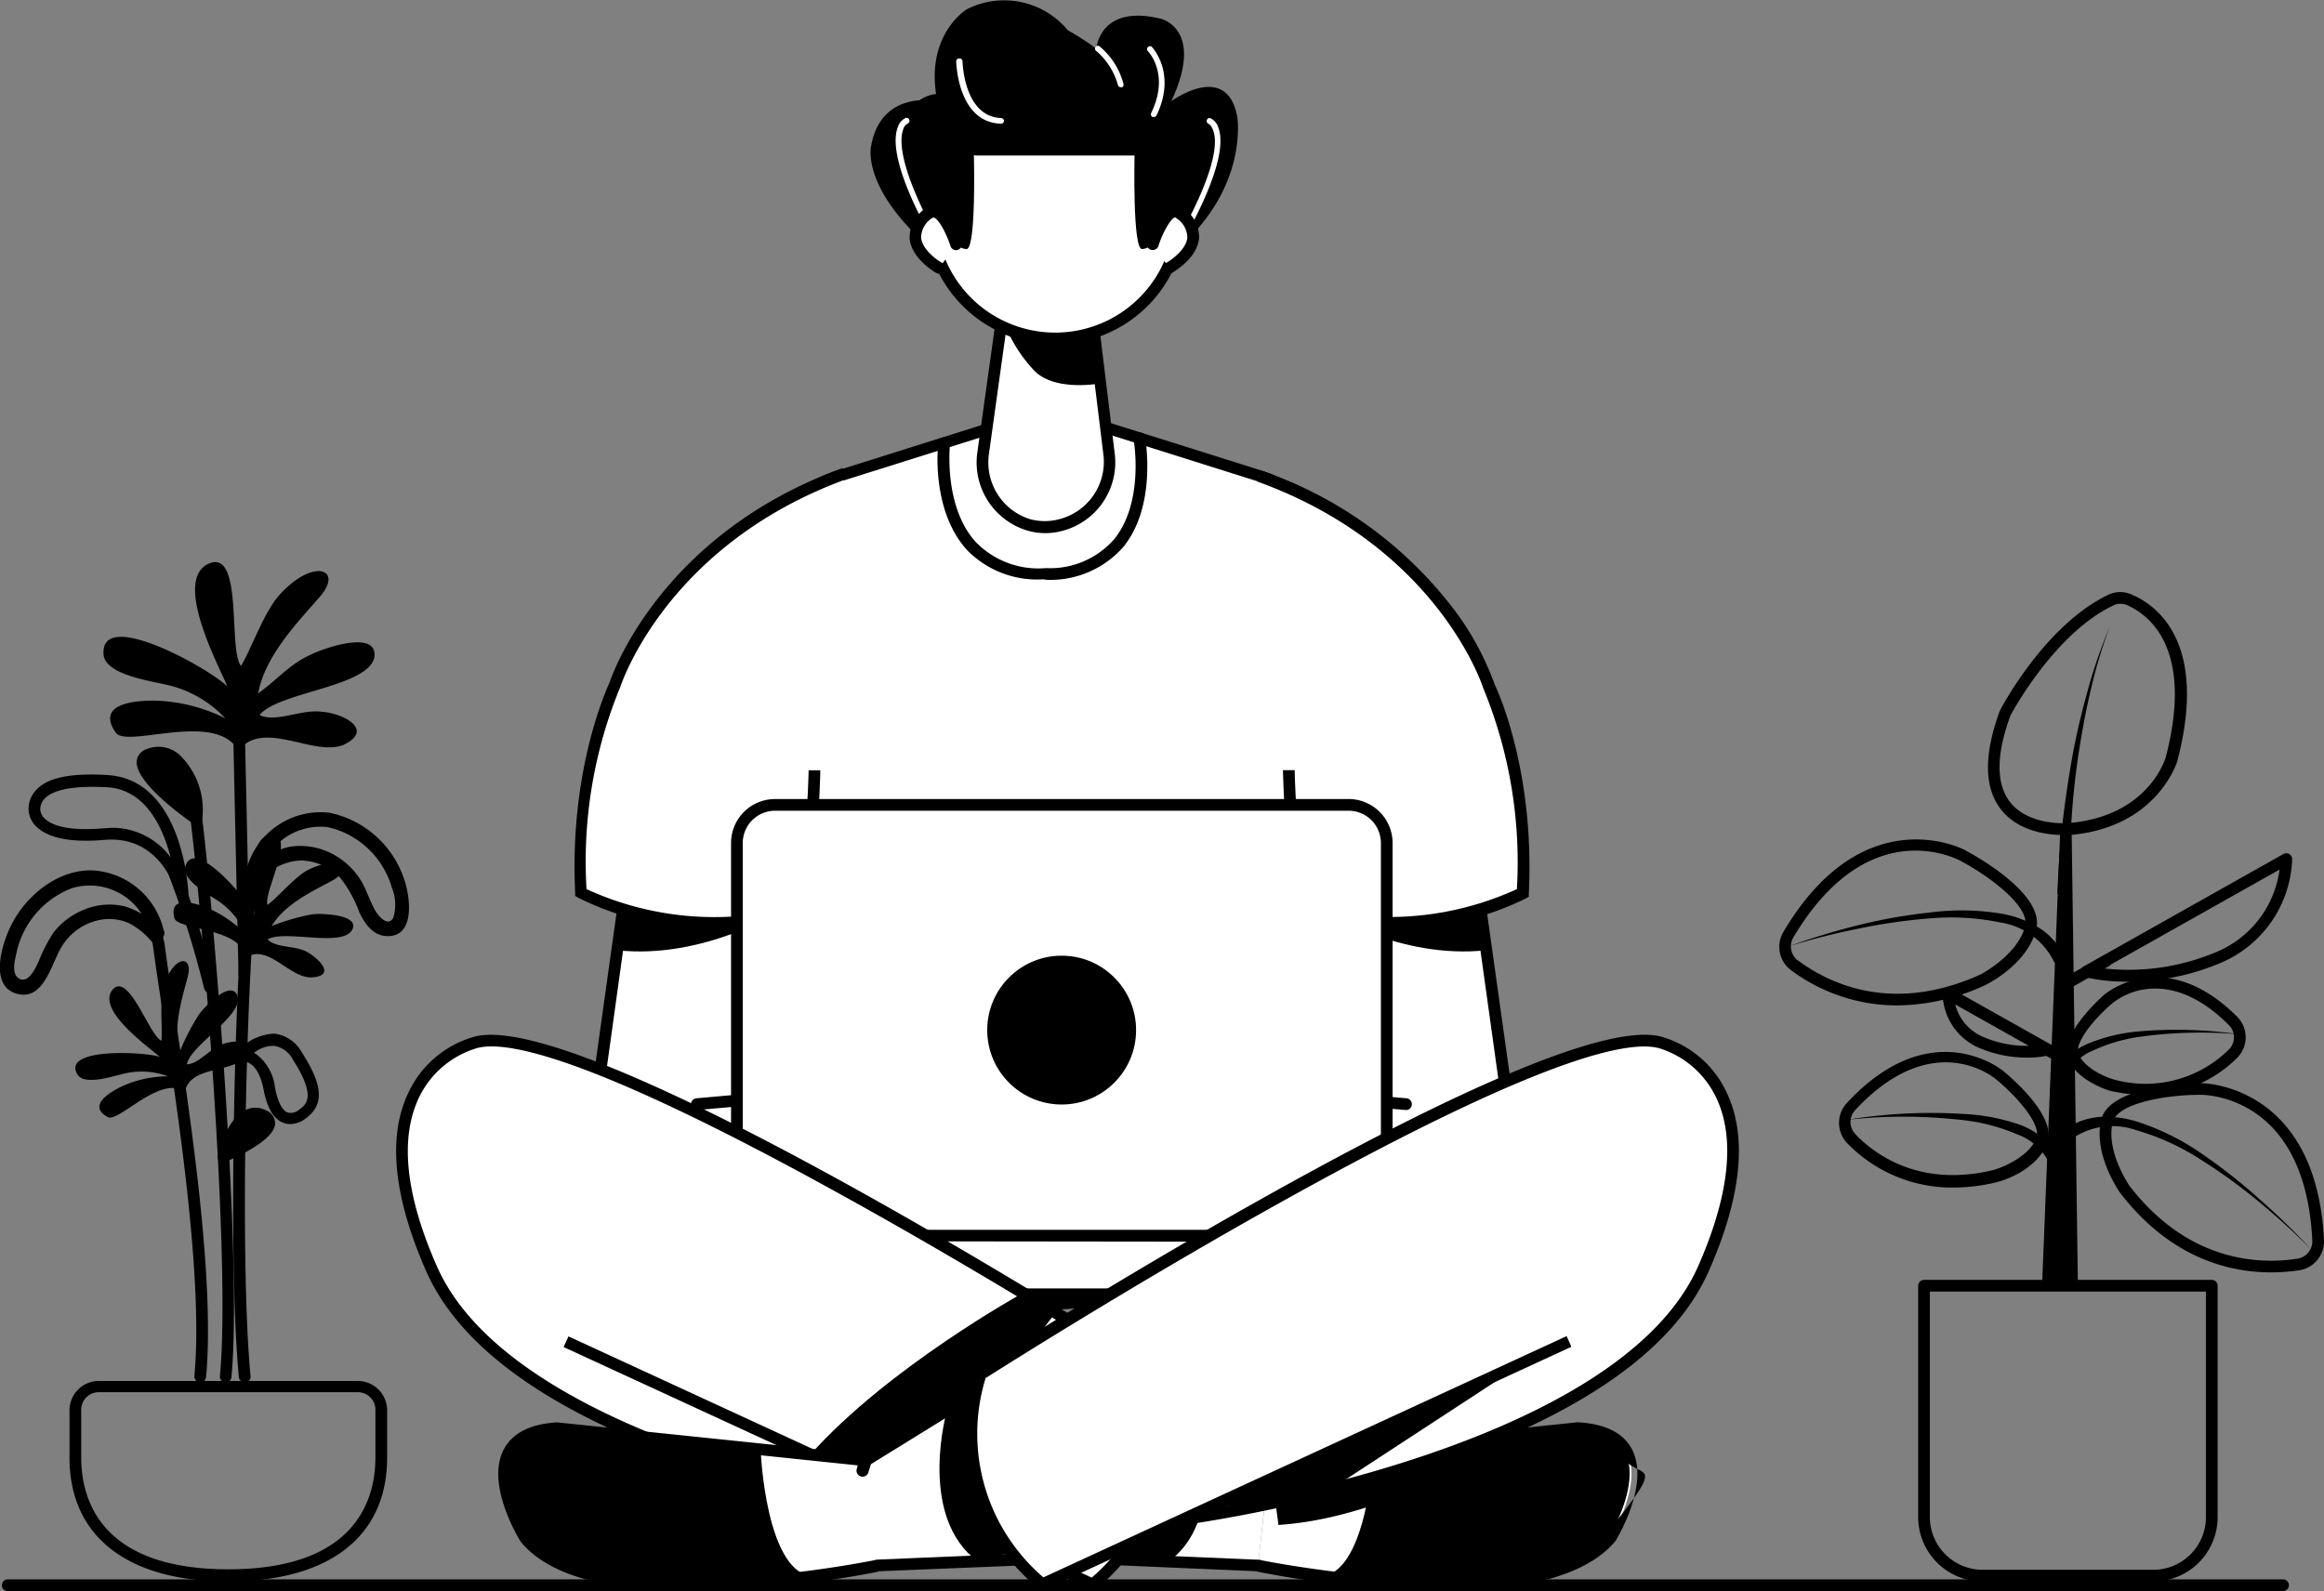 <svg viewBox="0 0 198.59 136.02" xmlns="http://www.w3.org/2000/svg"><rect x="0" y="0" width="198.59" height="136.02" fill="#808080" stroke="none"/><path d="m80.13 14.66s-5.13-2.15-1.47-6.15a3.16 3.16 0 0 1 4.39 1"/><path d="m68.08 106.53c-2.65-1.37-4-53.85-4-53.85a11 11 0 0 1 7.6-12l14.64-4.6a11 11 0 0 1 6.61 0l14.64 4.6a11 11 0 0 1 7.6 12s-2 26.52-2.79 52.35c.04-.03-21.21 13.48-44.3 1.5z" fill="#fff"/><path d="m88.21 112a43.84 43.84 0 0 1 -20.36-5c-2.7-1.4-3.92-41.91-4.23-54.29a11.45 11.45 0 0 1 7.95-12.5l14.64-4.61a11.47 11.47 0 0 1 6.91 0l14.64 4.61a11.46 11.46 0 0 1 7.94 12.55c0 .24-2 26.78-2.78 52.3v.27l-.23.14a50.4 50.4 0 0 1 -24.48 6.53zm-19.88-5.9c21.3 11 41.27 0 43.6-1.36.74-25.46 2.76-51.84 2.78-52.1a10.49 10.49 0 0 0 -7.25-11.5l-14.64-4.61a10.61 10.61 0 0 0 -6.31 0l-14.64 4.61a10.47 10.47 0 0 0 -7.25 11.47c.49 19.82 1.94 51.78 3.71 53.49z"/><path d="m116.79 95.84-3.38-19.4 12.77-1.19 2.37 17.04" fill="#fff"/><path d="m116.79 96.35a.5.5 0 0 1 -.49-.42l-3.38-19.41a.54.54 0 0 1 .09-.39.52.52 0 0 1 .36-.19l12.76-1.19a.51.51 0 0 1 .54.43l2.38 17a.5.5 0 1 1 -1 .14l-2.31-16.57-11.74 1.14 3.29 18.87a.51.51 0 0 1 -.41.58z"/><path d="m120.19 94.38-25.19-2.24a6.84 6.84 0 0 1 -1.23-.25c-1.06-.4-4.24-1.9-6.26-2.11a.55.55 0 0 0 -.42 1c.85.73 2.26 1.52 2.4 2 0 0 .34.93-1.37.83-1.93-.12-6.29-.55-8.94-1a.47.47 0 0 0 -.25.9 56.38 56.38 0 0 0 8.37 2.13l-.16.11c-2.63-.17-7.46-.71-10-1.14a.47.47 0 0 0 -.24.9 63.09 63.09 0 0 0 9.38 2.38s0 .09 0 .13c-2.19-.15-5.68-.61-7.94-1a.47.47 0 0 0 -.25.9 60 60 0 0 0 8.91 2.08l.08.13a15.11 15.11 0 0 1 -4.42-.36c-.58-.11-.81.87-.24 1a71.41 71.41 0 0 0 8.45 1.93l2.82.48 28.6 3.82a6.5 6.5 0 0 0 7.3-7.35l-1-7.39" fill="#fff"/><path d="m123.16 107.59a6.16 6.16 0 0 1 -1-.07l-28.6-3.81-2.84-.49a72.09 72.09 0 0 1 -8.51-1.94 1 1 0 0 1 -.64-1.24 1 1 0 0 1 .37-.59 41.41 41.41 0 0 1 -4.06-1.21 1 1 0 0 1 .26-1.88c-.51-.16-1-.33-1.48-.5a1 1 0 0 1 .5-1.87c.93.16 2.13.33 3.4.49-.64-.19-1.27-.4-1.87-.62a.93.93 0 0 1 -.6-1.16 1 1 0 0 1 1.11-.7c2.56.48 6.88.91 8.88 1 .73 0 .86-.13.86-.13a5.24 5.24 0 0 0 -1.1-.91 13.56 13.56 0 0 1 -1.14-.86 1 1 0 0 1 -.29-1.21 1 1 0 0 1 1.08-.63 23.13 23.13 0 0 1 5.51 1.8l.88.36a6.84 6.84 0 0 0 1.11.22l25.2 2.24a.5.5 0 0 1 .45.55.49.49 0 0 1 -.54.45l-25.17-2.24a7.41 7.41 0 0 1 -1.34-.28l-.94-.36a22.7 22.7 0 0 0 -5.21-1.7l-.37.47.32-.38c.32.27.71.54 1.08.81.85.6 1.34 1 1.47 1.37a1 1 0 0 1 -.14 1 1.92 1.92 0 0 1 -1.72.53c-2-.12-6.41-.56-9-1a65 65 0 0 0 8.3 2 .5.5 0 0 1 .4.39.49.49 0 0 1 -.21.51h-.17a.44.44 0 0 1 -.31.09c-2.56-.17-7.4-.7-10-1.15a71.92 71.92 0 0 0 9.33 2.3.5.5 0 0 1 .4.44.61.61 0 0 1 -.13.46.54.54 0 0 1 -.39.22c-2.17-.15-5.68-.61-8-1a65.68 65.68 0 0 0 8.82 2.14.47.47 0 0 1 .34.24.64.64 0 0 1 .06.54c-.07.15-.18.32-.34.34a15.72 15.72 0 0 1 -4.58-.37s0 .08 0 .1a77.57 77.57 0 0 0 8.35 1.89l2.83.48 28.58 3.81a6 6 0 0 0 6.75-6.78l-1-7.39a.5.5 0 0 1 1-.14l1 7.39a7 7 0 0 1 -6.92 8z"/><path d="m126.34 101.61s-1.86 1.85-.78 2.18.72-1 .72-1" fill="#fff"/><path d="m125.87 104.34a1.72 1.72 0 0 1 -.46-.07.9.9 0 0 1 -.66-.66c-.21-.81.8-1.92 1.24-2.36a.5.5 0 0 1 .7 0 .5.5 0 0 1 0 .71c-.11.11-.23.24-.33.36a.52.52 0 0 1 .41.36 1.54 1.54 0 0 1 -.23 1.4.93.93 0 0 1 -.67.26zm0-1.27a.77.77 0 0 0 -.11.31h.17s-.08-.18-.1-.31z"/><path d="m112.92 77.81s6.71 4.24 14.09 3.41l-.39-3.51z"/><path d="m107.61 40.66c15.85 5.74 19.59 17.92 19.59 17.92s3.43 7 2.9 17.7a26.15 26.15 0 0 1 -17.75 1.82s-1.91-.84-2.22-12.28" fill="#fff"/><path d="m118.81 79.35a28.9 28.9 0 0 1 -6.57-.76c-.46-.19-2.31-1.56-2.61-12.76h1c.26 9.68 1.7 11.58 1.94 11.83a26.24 26.24 0 0 0 17.05-1.66 39.05 39.05 0 0 0 -2.87-17.17c-.06-.19-3.9-12.09-19.31-17.67l.34-.94a34.89 34.89 0 0 1 16 11.28 24.25 24.25 0 0 1 3.94 7c.11.22 3.45 7.2 2.92 17.88v.27l-.24.14a24.85 24.85 0 0 1 -11.59 2.56z"/><path d="m62.94 95.84 3.38-19.4-12.77-1.19-2.37 17.04" fill="#fff"/><path d="m62.94 96.35h-.08a.5.5 0 0 1 -.41-.58l3.29-18.87-11.74-1.11-2.3 16.57a.5.5 0 0 1 -.57.43.51.51 0 0 1 -.43-.57l2.38-17a.51.51 0 0 1 .54-.43l12.77 1.19a.49.49 0 0 1 .35.19.5.5 0 0 1 .09.39l-3.4 19.37a.5.5 0 0 1 -.49.42z"/><path d="m59.55 94.38 25.21-2.24a6.84 6.84 0 0 0 1.24-.25c1.05-.4 4.24-1.9 6.25-2.11a.55.55 0 0 1 .42 1c-.85.73-2.25 1.52-2.39 2 0 0-.35.93 1.36.83 1.93-.12 6.3-.55 9-1a.47.47 0 0 1 .25.9 56.46 56.46 0 0 1 -8.38 2.13l.16.11c2.63-.17 7.46-.71 10-1.14a.47.47 0 0 1 .24.9 63.17 63.17 0 0 1 -9.39 2.38s0 .09 0 .13c2.18-.15 5.67-.61 7.93-1a.47.47 0 0 1 .25.9 60 60 0 0 1 -8.96 2.08.57.57 0 0 1 -.08.13 15.17 15.17 0 0 0 4.43-.36c.58-.11.8.87.24 1a71.88 71.88 0 0 1 -8.45 1.93l-2.82.48-28.6 3.82a6.51 6.51 0 0 1 -7.31-7.35l1-7.39" fill="#fff"/><path d="m56.58 107.59a7 7 0 0 1 -6.93-8l1-7.39a.51.51 0 0 1 .57-.42.51.51 0 0 1 .43.56l-1 7.39a6 6 0 0 0 6.75 6.78l28.6-3.8 2.81-.47a75.63 75.63 0 0 0 8.38-1.91s0-.07-.06-.1a14.53 14.53 0 0 1 -4.52.39.52.52 0 0 1 -.39-.28.51.51 0 0 1 0-.48.86.86 0 0 1 .42-.36 58.66 58.66 0 0 0 8.8-2.2 67.83 67.83 0 0 1 -8 1.1.51.51 0 0 1 -.4-.16.48.48 0 0 1 -.13-.4c0-.22.2-.52.42-.56a64.11 64.11 0 0 0 9.3-2.36c-2.63.51-7.47 1-10 1.21a.45.45 0 0 1 -.32-.09l-.16-.11a.47.47 0 0 1 -.2-.51.49.49 0 0 1 .39-.39 57 57 0 0 0 8.29-2.11 76.24 76.24 0 0 1 -9 1.11 1.91 1.91 0 0 1 -1.72-.53 1 1 0 0 1 -.14-1c.12-.39.61-.75 1.47-1.35.37-.27.76-.54 1.07-.81v-.09a22.7 22.7 0 0 0 -5.23 1.75l-.92.38a8.2 8.2 0 0 1 -1.35.28l-25.22 2.22a.49.49 0 0 1 -.54-.45.51.51 0 0 1 .45-.55l25.21-2.24a6 6 0 0 0 1.12-.23l.87-.35a23.05 23.05 0 0 1 5.49-1.77 1.06 1.06 0 0 1 1.08.63 1 1 0 0 1 -.27 1.21 13.77 13.77 0 0 1 -1.15.86 7 7 0 0 0 -1.11.89s.16.19.87.15c2-.12 6.32-.55 8.89-1a1 1 0 0 1 .51 1.86c-.6.22-1.23.43-1.88.62 1.28-.16 2.48-.33 3.4-.49a1 1 0 0 1 .5 1.87c-.47.17-1 .34-1.47.5a1 1 0 0 1 .25 1.88 40.6 40.6 0 0 1 -4.06 1.21 1.11 1.11 0 0 1 .38.59 1 1 0 0 1 -.65 1.24 72.09 72.09 0 0 1 -8.48 1.91l-2.82.48-28.62 3.82a6 6 0 0 1 -.98.07z"/><path d="m53.39 101.61s1.87 1.85.79 2.18-.73-1-.73-1" fill="#fff"/><path d="m53.86 104.34a.9.9 0 0 1 -.66-.26 1.54 1.54 0 0 1 -.23-1.4.51.51 0 0 1 .41-.36c-.11-.12-.22-.25-.34-.36a.5.5 0 1 1 .71-.71c.44.44 1.44 1.55 1.24 2.36a.94.94 0 0 1 -.67.66 1.61 1.61 0 0 1 -.46.07zm0-1.35a1 1 0 0 0 0 .3h.13a.67.67 0 0 0 -.08-.29z"/><path d="m66.82 77.81s-6.72 4.24-14.1 3.41l.39-3.51z"/><path d="m72.15 40.53c-15.85 5.74-19.62 18-19.62 18s-3.42 7-2.9 17.7a26.17 26.17 0 0 0 17.76 1.87s1.9-.84 2.21-12.28" fill="#fff"/><path d="m60.91 79.34a24.75 24.75 0 0 1 -11.53-2.62l-.23-.14v-.27c-.52-10.68 2.81-17.66 2.95-18 0 0 4-12.54 19.9-18.3l.34.94c-15.43 5.63-19.29 17.65-19.34 17.78a39.12 39.12 0 0 0 -2.88 17.27 26.22 26.22 0 0 0 17.05 1.67c.24-.25 1.67-2.15 1.93-11.83h1c-.3 11.16-2.1 12.56-2.51 12.72a29.46 29.46 0 0 1 -6.68.78z"/><path d="m85.53 27.86-1.53 10.85a5.59 5.59 0 0 0 3.82 6.14 5.34 5.34 0 0 0 2.82 0 5.58 5.58 0 0 0 4.11-6.12l-1.26-10.33a10.77 10.77 0 0 1 -7.96-.54z" fill="#fff"/><path d="m89.33 45.57a5.35 5.35 0 0 1 -1.64-.25 6.08 6.08 0 0 1 -4.17-6.68l1.61-11.55.63.33a10.3 10.3 0 0 0 7.56.51l.59-.21 1.34 11a6.06 6.06 0 0 1 -4.48 6.66 5.54 5.54 0 0 1 -1.44.19zm-3.4-17-1.42 10.21a5.08 5.08 0 0 0 3.49 5.59 4.79 4.79 0 0 0 2.55 0 5.06 5.06 0 0 0 3.73-5.57l-1.2-9.79a11.22 11.22 0 0 1 -7.15-.4z"/><path d="m93.88 32.79s-3.83.7-5.55-1.16a12.62 12.62 0 0 1 -2.41-3.74h7.55z"/><circle cx="90.18" cy="18.26" fill="#fff" r="10.67"/><path d="m90.18 29.43a11.17 11.17 0 1 1 11.16-11.17 11.18 11.18 0 0 1 -11.16 11.17zm0-21.34a10.17 10.17 0 1 0 10.16 10.17 10.18 10.18 0 0 0 -10.16-10.17z"/><path d="m83.3 13.29s-5.13-5.29-1.67-10.54 12.05 1.41 12.05 1.41.26-3.84 5.52-2.56c0 0 3.78.88.89 7.05 0 0 4.74-3.49 5.64 1.33 0 0 1 6-5.13 11.31 0 0-.38-1.65-1-1.31s-1.16 1.25-2 1.31-.65-8-.65-8z"/><path d="m95.77 7.45a.25.25 0 0 1 -.24-.17 5.85 5.85 0 0 0 -1.84-2.91.25.25 0 0 1 -.06-.37.24.24 0 0 1 .37 0 6.14 6.14 0 0 1 2 3.17.25.25 0 0 1 -.17.31z" fill="#fff"/><path d="m91.24 2.58a7.06 7.06 0 0 0 -8.62-1.79s-3.68 2.21-2.52 7.86c0 0-4.75-1.05-5.65 3.77 0 0-1 3.55 5.13 8.87 0 0 .39-1.65 1-1.31s1.15 1.25 2 1.31.64-8 .64-8"/><g fill="#fff"><path d="m98.59 10h-.1a.25.25 0 0 1 -.12-.34c1.61-3.31-.22-5.23-.3-5.31a.25.25 0 0 1 .35-.35s2.17 2.23.4 5.88a.24.24 0 0 1 -.23.12z"/><path d="m85.49 10.57c-3.68-.14-3.78-5.29-3.78-5.34a.25.25 0 0 1 .29-.23.25.25 0 0 1 .25.25s.09 4.72 3.3 4.84a.26.26 0 0 1 .24.26.25.25 0 0 1 -.3.22z"/><path d="m101.87 18.93h-.11a.25.25 0 0 1 -.11-.34c2.42-4.76 2.32-6.73 2-7.48-.15-.43-.38-.53-.39-.53a.26.26 0 0 1 -.13-.33.24.24 0 0 1 .31-.14 1.27 1.27 0 0 1 .66.77c.4 1 .36 3.19-2.06 7.94a.25.25 0 0 1 -.17.11z"/><path d="m79 18.93a.25.25 0 0 1 -.22-.13c-2.42-4.75-2.45-6.94-2.06-7.94a1.27 1.27 0 0 1 .66-.77.24.24 0 0 1 .32.15.25.25 0 0 1 -.14.32.86.86 0 0 0 -.39.53c-.27.75-.37 2.72 2 7.48a.25.25 0 0 1 -.11.34z"/><path d="m98.47 20.88s1.17-3.61 2.37-2.62c3 2.46-.92 4.64-.92 4.64"/></g><path d="m99.92 23.4a.5.5 0 0 1 -.44-.26.51.51 0 0 1 .19-.68c.47-.26 1.7-1.16 1.79-2.15a2 2 0 0 0 -.94-1.66c-.08-.08-.12-.06-.14-.06-.38.13-1.08 1.41-1.38 2.41a.5.5 0 0 1 -1-.3c.15-.46 1-2.76 2.11-3.1a1.16 1.16 0 0 1 1.06.24 2.93 2.93 0 0 1 1.29 2.53c-.15 1.72-2.2 2.89-2.29 2.94a.5.5 0 0 1 -.25.09z"/><path d="m81.71 20.88s-1.17-3.61-2.37-2.62c-3 2.46.93 4.64.93 4.64" fill="#fff"/><path d="m80.27 23.4a.54.54 0 0 1 -.25-.06c-.09-.05-2.13-1.22-2.29-2.94a3 3 0 0 1 1.27-2.53 1.17 1.17 0 0 1 1.07-.24c1.15.34 2 2.64 2.1 3.1a.51.51 0 0 1 -.32.63.5.5 0 0 1 -.63-.33c-.35-1.08-1-2.31-1.43-2.44 0 0-.06 0-.15.06a2 2 0 0 0 -.93 1.66c.09 1 1.31 1.89 1.78 2.15a.5.5 0 0 1 .19.68.49.49 0 0 1 -.41.26z"/><path d="m66.23 68.8h49a3.25 3.25 0 0 1 3.25 3.25v31.95a1.63 1.63 0 0 1 -1.63 1.63h-52.25a1.63 1.63 0 0 1 -1.6-1.63v-31.95a3.25 3.25 0 0 1 3.23-3.25z" fill="#fff"/><path d="m116.84 106.11h-52.24a2.14 2.14 0 0 1 -2.13-2.11v-31.95a3.76 3.76 0 0 1 3.76-3.75h49a3.76 3.76 0 0 1 3.77 3.75v31.95a2.14 2.14 0 0 1 -2.16 2.11zm-50.61-36.81a2.76 2.76 0 0 0 -2.76 2.75v31.95a1.14 1.14 0 0 0 1.13 1.13h52.24a1.14 1.14 0 0 0 1.16-1.13v-31.95a2.76 2.76 0 0 0 -2.76-2.75z"/><rect fill="#fff" height="4.99" rx="1.63" width="55.49" x="62.97" y="105.61"/><path d="m116.84 111.09h-52.24a2.13 2.13 0 0 1 -2.13-2.09v-1.73a2.13 2.13 0 0 1 2.13-2.12h52.24a2.13 2.13 0 0 1 2.13 2.12v1.73a2.13 2.13 0 0 1 -2.13 2.09zm-52.24-5a1.13 1.13 0 0 0 -1.13 1.12v1.79a1.13 1.13 0 0 0 1.13 1.13h52.24a1.13 1.13 0 0 0 1.16-1.13v-1.73a1.13 1.13 0 0 0 -1.13-1.12z"/><circle cx="90.72" cy="88.05" r="6.36"/><path d="m89.12 49.52a8.36 8.36 0 0 1 -6.5-2.52c-3.09-3.42-2.47-8.94-2.44-9.17a.5.5 0 1 1 1 .12c0 .05-.59 5.31 2.2 8.38a7.46 7.46 0 0 0 6 2.23 7.28 7.28 0 0 0 5.82-2.46c2.61-3.2 1.68-8.48 1.67-8.53a.5.5 0 1 1 1-.19c0 .24 1 5.8-1.87 9.36a8.29 8.29 0 0 1 -6.58 2.82z"/><path d="m107.5 133.81s24.12 5 30.12-2.37c0 0 5.5-8.88-2.75-9.38l-26.37 2.75" fill="#fff"/><path d="m123.3 136a88 88 0 0 1 -15.91-1.67l.21-1c.24.05 23.89 4.86 29.63-2.2s2.62-4.3 1.34-6.78c-.56-1.06-1.81-1.66-3.73-1.78l-26.29 2.75-.11-1 26.38-2.75c2.38.14 3.91.92 4.64 2.32 1.54 3-1.29 7.62-1.41 7.82-2.7 3.29-8.74 4.29-14.75 4.29z"/><path d="m113.07 134.74c7.51 1 20.26 1.78 24.39-3.31 0 0 5.5-8.87-2.75-9.37l-17.33 1.81c-.02.38-.5 10.2-4.31 10.87z"/><path d="m107.5 133.81-12-.51s-4.09-13.95 3.5-14.3l9.48 5.85" fill="#fff"/><path d="m107.5 134.31-12.3-.53-.11-.34c-.1-.37-2.63-9 .19-13a4.61 4.61 0 0 1 3.74-2h.16l9.61 5.94a.49.49 0 0 1 .16.68.5.5 0 0 1 -.69.17l-9.34-5.77a3.59 3.59 0 0 0 -2.85 1.54c-2.25 3.18-.57 10.2-.14 11.83l11.59.49a.5.5 0 0 1 0 1z"/><path d="m101.84 120.7s3.67 9.15-2.44 13.11l-6-.71 3.5-15.5z"/><path d="m81.32 129.88s-37.2-4.94-44.45-21.44 3.5-19.25 3.5-19.25c9-3.25 58.25 28.25 58.25 28.25s3.75 10.5-5.25 18l-45-20.75" fill="#fff"/><path d="m93.45 136-12.27-5.66a125.52 125.52 0 0 1 -19.52-4.54c-13.66-4.4-22.18-10.18-25.25-17.16-2.81-6.4-3.31-11.56-1.48-15.31a8.86 8.86 0 0 1 5.32-4.63c9.08-3.28 56.62 27 58.64 28.31l.14.1.06.16c0 .11 3.76 10.91-5.4 18.55zm-44.87-21.77 44.71 20.62a16.13 16.13 0 0 0 4.91-17.09c-1.44-.92-13.09-8.3-25.58-15.23-22.04-12.26-29.62-13.77-32.08-12.87a8 8 0 0 0 -4.72 4.12c-1.68 3.48-1.18 8.35 1.51 14.45 5.72 13 30.92 18.81 40.42 20.55l-29.59-13.64z"/><path d="m87.41 110.52s-11.51 6.35-18.15 13.8l8.56 4 12.35-16.08z"/><path d="m129.63 122.61s-10.24 7.08-20.38 7.74l-.75-5.54z"/><path d="m75 133.81c-.13 0-2.42.5-5.72.93-7.51 1-20.26 1.78-24.39-3.31 0 0-5.5-8.87 2.75-9.37l17.36 1.81 9 .94" fill="#fff"/><path d="m59 136c-6.16 0-11.9-1-14.51-4.23-.16-.25-3-4.88-1.45-7.86.73-1.41 2.26-2.19 4.56-2.33l26.4 2.74-.1 1-26.37-2.75c-1.84.12-3.1.72-3.65 1.79-1.29 2.48 1.35 6.78 1.37 6.82 4 4.87 16.68 4 23.9 3.08 3.12-.41 5.43-.87 5.68-.92l.22 1s-2.3.49-5.77.94a82.46 82.46 0 0 1 -10.28.72z"/><path d="m75 133.81 12-.51s4.13-14-3.47-14.34l-9.53 5.85s-.13.34-.29.9" fill="#fff"/><path d="m75 134.31a.5.5 0 0 1 0-1l11.59-.49c.43-1.63 2.1-8.65-.14-11.83a3.59 3.59 0 0 0 -2.83-1.52l-9.19 5.68c-.05.14-.13.38-.22.69a.5.5 0 1 1 -1-.27 8.51 8.51 0 0 1 .31-.95l.06-.15 9.75-6h.15a4.6 4.6 0 0 1 3.74 2c2.82 4 .3 12.65.19 13l-.1.34z"/><path d="m80.93 120.52s-2.45 8.5 2.16 12.58l5.86-.5-2.84-15z"/><path d="m134.11 114.69-45 20.75c-9-7.5-5.25-18-5.25-18s49.25-31.5 58.25-28.25c0 0 10.75 2.75 3.5 19.25s-44.44 21.44-44.44 21.44" fill="#fff"/><path d="m89 136-.25-.2c-9.16-7.64-5.43-18.44-5.4-18.55l.06-.16.15-.1c2-1.29 49.56-31.59 58.68-28.29a8.78 8.78 0 0 1 5.27 4.61c1.83 3.75 1.34 8.91-1.48 15.31-3.06 7-11.56 12.76-25.24 17.18a125.52 125.52 0 0 1 -19.52 4.54zm-4.76-18.26a16.17 16.17 0 0 0 4.92 17.09l44.71-20.62.41.91-29.58 13.64c9.5-1.74 34.69-7.52 40.42-20.55 2.68-6.1 3.19-11 1.5-14.45a8 8 0 0 0 -4.62-4.09c-2.51-.91-10.08.6-32.13 12.86-12.5 6.94-24.15 14.32-25.59 15.23z"/><path d="m130.32 116.44-16.72 10.93-10.71 1.71z"/><path d="m69.26 134.74c-7.51 1-20.26 1.78-24.39-3.31 0 0-5.5-8.87 2.75-9.37l17.38 1.81c0 .38.45 10.2 4.26 10.87z"/><path d="m194.06 108.76c-3.58 0-8.58-1.22-12.87-6.77-.11-.15-2.33-3.32-1.64-6.27s7.65-3.14 8.44-3.14c.07 0 9.91-.07 10.6 13.39a2.51 2.51 0 0 1 -2.12 2.61 16.72 16.72 0 0 1 -2.41.18zm-6.06-15.18c-2.68 0-7.07.65-7.47 2.37-.59 2.5 1.44 5.41 1.46 5.44 5.07 6.55 11.15 6.69 14.33 6.2a1.5 1.5 0 0 0 1.27-1.56c-.59-12.17-8.8-12.45-9.59-12.45z"/><path d="m197.56 106.87a59.65 59.65 0 0 0 -4.55-4.16 46.12 46.12 0 0 0 -5-3.62 20.7 20.7 0 0 0 -5.51-2.5 6.1 6.1 0 0 0 -5.5.78.51.51 0 0 1 -.71-.06.52.52 0 0 1 .07-.71 6 6 0 0 1 3.11-1.13 9.24 9.24 0 0 1 3.2.42 21 21 0 0 1 5.58 2.8 46.53 46.53 0 0 1 4.87 3.85 58.13 58.13 0 0 1 4.44 4.33z"/><path d="m166.93 101.51a12.47 12.47 0 0 1 -9.06-3.77 2.5 2.5 0 0 1 -.07-3.44c7.22-7.8 13.3-2.82 13.36-2.77.49.4 4.85 4 3.72 6.37s-4.12 3.12-4.25 3.15a15.84 15.84 0 0 1 -3.7.46zm-8.34-4.51c1.73 1.77 5.56 4.52 11.79 3 0 0 2.72-.78 3.6-2.61.6-1.25-1.81-3.83-3.46-5.17-.23-.19-5.43-4.4-12 2.68a1.48 1.48 0 0 0 .05 2.06z"/><path d="m157.82 95.72a44.37 44.37 0 0 1 10-.5 17.11 17.11 0 0 1 5 1 7.6 7.6 0 0 1 2.18 1.42 5 5 0 0 1 1.42 2.33.5.5 0 1 1 -1 .25 4.87 4.87 0 0 0 -3-3.24 16.53 16.53 0 0 0 -4.71-1.24 44 44 0 0 0 -9.89-.02z"/><path d="m183.39 93.59a13.9 13.9 0 0 1 -2.89-.31c-.13 0-2.78-.74-3.76-2.66s2.67-5.25 3.09-5.61c0 0 5.08-4.36 11.35 1.91a2.48 2.48 0 0 1 0 3.49 10.83 10.83 0 0 1 -7.79 3.18zm.79-9.09a5.86 5.86 0 0 0 -3.69 1.27c-1.48 1.25-3.34 3.44-2.85 4.4.77 1.51 3.07 2.13 3.09 2.13a10.13 10.13 0 0 0 9.74-2.6 1.47 1.47 0 0 0 0-2.07c-2.42-2.43-4.6-3.13-6.29-3.13z"/><path d="m191.35 88.41a37.55 37.55 0 0 0 -8.48.21 14 14 0 0 0 -4 1.17 4.06 4.06 0 0 0 -2.45 2.79.5.5 0 0 1 -1-.16 4.23 4.23 0 0 1 1.2-2.05 6.4 6.4 0 0 1 1.92-1.21 14.68 14.68 0 0 1 4.24-1 37.51 37.51 0 0 1 8.57.25z"/><path d="m162.15 85.94a15.18 15.18 0 0 1 -9.09-3 2.49 2.49 0 0 1 -.66-3.29c6.9-11.65 15.6-6.98 15.6-6.93.68.36 6.77 3.68 6 6.71s-4.21 4.7-4.35 4.77a18.19 18.19 0 0 1 -7.5 1.74zm-8.5-3.84c2.58 1.92 8 4.63 15.58 1.2 0 0 3.17-1.63 3.82-4.12.44-1.71-3.13-4.33-5.49-5.58-.33-.18-7.92-4.22-14.31 6.52a1.52 1.52 0 0 0 .4 2z"/><path d="m152.89 80.88a57.54 57.54 0 0 1 5.91-1.8 45.13 45.13 0 0 1 6.1-1.08 20.81 20.81 0 0 1 6.25.12 9.15 9.15 0 0 1 3 1.13 5.94 5.94 0 0 1 2.23 2.45.5.5 0 1 1 -.9.43 6.12 6.12 0 0 0 -4.5-3.27 20.71 20.71 0 0 0 -6.05-.36 48.11 48.11 0 0 0 -6.08.87 58.85 58.85 0 0 0 -5.96 1.51z"/><path d="m176.27 71.37c-1.11 0-3.79-.22-5.32-2.23-1.41-1.85-1.43-4.67-.06-8.39.18-.36 3.9-7.36 9.29-9.92a2.39 2.39 0 0 1 2 0c2.05.88 6.53 4 3.89 14.17 0 .07-1.72 5.79-9.28 6.38zm4.91-19.76a1.25 1.25 0 0 0 -.57.13c-5.1 2.41-8.77 9.34-8.81 9.41-1.22 3.32-1.25 5.82-.06 7.38 1.59 2.08 4.9 1.83 4.93 1.83 6.85-.53 8.34-5.43 8.4-5.64 2.44-9.39-1.51-12.21-3.32-13a1.46 1.46 0 0 0 -.57-.11z"/><path d="m180.28 53.58a42.21 42.21 0 0 0 -1.65 5.52c-.44 1.87-.78 3.76-1.06 5.66s-.47 3.81-.58 5.72-.17 3.83-.18 5.74a.5.5 0 1 1 -1 0c.09-1.93.21-3.86.43-5.79s.5-3.83.84-5.73.79-3.78 1.31-5.64a42.93 42.93 0 0 1 1.89-5.48z"/><path d="m181.87 83.91a16.09 16.09 0 0 1 -3.7-.38.5.5 0 0 1 -.37-.42.49.49 0 0 1 .25-.5l17.07-9.61a.5.5 0 0 1 .5 0 .5.5 0 0 1 .25.43 10 10 0 0 1 -6.17 8.9 20.18 20.18 0 0 1 -7.83 1.58zm-2.09-1.13a19.27 19.27 0 0 0 9.53-1.37 8.89 8.89 0 0 0 5.48-7.08z"/><path d="m176.31 84.69a.51.51 0 0 1 -.44-.26.51.51 0 0 1 .19-.68l3.61-2a.5.5 0 1 1 .5.86l-3.61 2.06a.47.47 0 0 1 -.25.02z"/><path d="m173.17 90.4a10.28 10.28 0 0 1 -4-.81 5.13 5.13 0 0 1 -3.17-4.67.47.47 0 0 1 .25-.42.48.48 0 0 1 .49 0l8.51 4.78a.53.53 0 0 1 .25.5.5.5 0 0 1 -.37.42 8 8 0 0 1 -1.96.2zm-6.09-4.54a4.11 4.11 0 0 0 2.48 2.81 9.2 9.2 0 0 0 3.8.72z"/><path d="m175.94 90.79a.47.47 0 0 1 -.25-.07l-1.79-1a.51.51 0 0 1 -.19-.69.49.49 0 0 1 .68-.18l1.8 1a.51.51 0 0 1 .19.68.5.5 0 0 1 -.44.26z"/><path d="m177.06 109.85-.52-38.53-1.54 38.58"/><path d="m175.5 109.92-1-.04 1.54-38.58.99.01.53 38.53-1 .02-.27-19.81z"/><path d="m184 135.18h-14.59a5.51 5.51 0 0 1 -5.5-5.5v-19.78a.51.51 0 0 1 .5-.5h24.59a.5.5 0 0 1 .5.5v19.78a5.5 5.5 0 0 1 -5.5 5.5zm-19.09-24.78v19.28a4.51 4.51 0 0 0 4.5 4.5h14.59a4.5 4.5 0 0 0 4.5-4.5v-19.28z"/><path d="m14 79.58a6.63 6.63 0 0 0 -6.07-5.18c-2.93-.1-5.64 2.08-6.93 4.6-.78 1.48-2 5.23.4 5.93s3-2.69 3.92-4.09a4.92 4.92 0 0 1 3.54-2.26 4.21 4.21 0 0 1 2.16.33 6.26 6.26 0 0 1 1.85 1.47c.56.58 1.45-.31.88-.88a6.63 6.63 0 0 0 -3-2 5.56 5.56 0 0 0 -3.42.2 6.26 6.26 0 0 0 -2.75 2 13 13 0 0 0 -1.28 2.49c-.24.5-.84 1.87-1.62 1.48s-.38-1.67-.26-2.28a7.63 7.63 0 0 1 4.75-5.48 5.28 5.28 0 0 1 6.67 4c.16.79 1.37.46 1.2-.33z"/><path d="m17.11 118.16h-.05a.51.51 0 0 1 -.45-.55c.78-8.2-1.42-22.6-2.72-31.2-.34-2.18-.62-4.06-.79-5.36a3.4 3.4 0 0 0 -.93-2 .5.5 0 0 1 0-.71.51.51 0 0 1 .71 0 4.34 4.34 0 0 1 1.21 2.55c.17 1.29.45 3.17.78 5.34 1.32 8.65 3.52 23.12 2.74 31.45a.5.5 0 0 1 -.5.48z"/><path d="m22.18 74.91a5.31 5.31 0 0 1 5.82-4.21 7.39 7.39 0 0 1 5.47 5.13 3.89 3.89 0 0 1 .15 2.58c-.42.87-1.25-.06-1.52-.52-.47-.79-.72-1.67-1.16-2.46a6.26 6.26 0 0 0 -2.52-2.43 5.88 5.88 0 0 0 -3.68-.62 6.39 6.39 0 0 0 -3.47 2.11.62.62 0 0 0 .88.88 4.85 4.85 0 0 1 3.54-1.82 4.83 4.83 0 0 1 3.39 1.49 10.52 10.52 0 0 1 1.63 2.96c.43.88 1.09 1.89 2.17 2 2.7.28 2.19-3.45 1.6-5a8.53 8.53 0 0 0 -6.34-5.53 6.55 6.55 0 0 0 -7.14 5.11c-.17.78 1 1.12 1.2.33z"/><path d="m20.91 118.16a.5.5 0 0 1 -.5-.45c-1-10.57-.27-35.63.51-41.79a4.41 4.41 0 0 1 1.22-2.55.5.5 0 1 1 .71.71 3.29 3.29 0 0 0 -.93 2c-.78 6.12-1.5 31.05-.51 41.56a.51.51 0 0 1 -.45.55z"/><path d="m19.29 118.16h-.05a.5.5 0 0 1 -.45-.55c1-10.14-1.65-40.79-2.51-47.56a3.4 3.4 0 0 0 -.93-2 .5.5 0 0 1 0-.71.51.51 0 0 1 .71 0 4.43 4.43 0 0 1 1.21 2.55c.86 6.79 3.48 37.57 2.51 47.79a.49.49 0 0 1 -.49.48z"/><path d="m17.93 84.88a.51.51 0 0 1 -.49-.41 83.65 83.65 0 0 0 -3-9.62.5.5 0 0 1 .94-.35 84 84 0 0 1 3 9.79.5.5 0 0 1 -.41.58z"/><path d="m15.58 76.89a.49.49 0 0 1 -.48-.38c0-.21-1.28-5.14-6.17-4.72-2.78.24-4.71-.12-5.74-1.06a2.15 2.15 0 0 1 -.75-1.55 2.35 2.35 0 0 1 .76-1.76c1-1 3-1.35 6-1.17 6.41.41 6.88 9.72 6.9 10.12a.48.48 0 0 1 -.43.51zm-6.06-6.13a6.17 6.17 0 0 1 5.06 2.53c-.66-2.57-2.14-5.83-5.47-6s-4.66.37-5.22.9a1.33 1.33 0 0 0 -.45 1 1.14 1.14 0 0 0 .42.81c.57.52 1.88 1.07 5 .8z"/><path d="m16.78 70s-6.61-4.58-4-5.54 4.43 3.09 4 5.54z"/><path d="m16.78 70.48a.52.52 0 0 1 -.29-.09c-1.18-.82-5-3.64-4.81-5.38a1.25 1.25 0 0 1 .92-1 2.67 2.67 0 0 1 2.76.53 6.52 6.52 0 0 1 1.91 5.57.53.53 0 0 1 -.3.38.63.63 0 0 1 -.19-.01zm-3.23-5.69a1.61 1.61 0 0 0 -.6.12c-.27.09-.28.19-.28.23-.09.7 1.72 2.46 3.67 3.91a5.55 5.55 0 0 0 -1.62-3.79 1.82 1.82 0 0 0 -1.17-.47z"/><path d="m19.09 98.89s1.1-4.64 3.38-3.5-3.38 3.5-3.38 3.5z"/><path d="m19.09 99.39a.5.5 0 0 1 -.48-.62c.07-.32.78-3.14 2.36-3.88a1.9 1.9 0 0 1 1.72 0 1.22 1.22 0 0 1 .82 1.14c-.05 1.42-3.25 2.86-4.22 3.27a.48.48 0 0 1 -.2.09zm2.67-3.68a1 1 0 0 0 -.37.08 4.08 4.08 0 0 0 -1.49 2.21c1.46-.72 2.6-1.54 2.61-1.92 0 0-.07-.12-.27-.21a1 1 0 0 0 -.48-.16z"/><path d="m24.8 96.08a1.52 1.52 0 0 1 -.6-.11c-.82-.32-1.37-1.25-1.68-2.85-.51-2.58-1.75-2.38-1.81-2.37a.52.52 0 0 1 -.53-.25.5.5 0 0 1 .05-.57 4.5 4.5 0 0 1 3.21-1.58 3.12 3.12 0 0 1 2.38 1.65c1.81 2.82 1.89 4.45.28 5.62a2.19 2.19 0 0 1 -1.3.46zm-3.1-6.08a1.49 1.49 0 0 1 .24.14 4.16 4.16 0 0 1 1.56 2.84c.31 1.6.8 2 1.06 2.11a1.06 1.06 0 0 0 1-.24c.6-.43 1.51-1.09-.53-4.27a2.17 2.17 0 0 0 -1.61-1.18 2.61 2.61 0 0 0 -1.72.6z"/><path d="m20.88 83.75a.51.51 0 0 1 -.5-.49l-.46-20.93a.51.51 0 0 1 .49-.51.49.49 0 0 1 .51.49l.46 20.93a.5.5 0 0 1 -.49.51z"/><path d="m20.36 64.15c-1.93-3.45-9.53-.15-10.47-1.53-1.9-2.74 2.4-2.77 3.69-2.72a14.38 14.38 0 0 1 5.67 1.5 9.73 9.73 0 0 0 -4.73-2.8c-1.29-.35-5.56-.85-5.67-2.67-.29-4.11 9.35 1.42 10.58 2.76-.64-1.64-4.85-9.32-1.45-10.57 2.8-.95 1.51 7.52 2.62 8.8.94-1.59 2-4.71 3.34-6.13 2.87-3.13 5.44-2.14 3.39.22-1.82 2.11-4.68 5-5.27 8.26 1.58-1.13 2.69-2.49 4.39-3.26 1-.53 5.62-2.2 5.56 0-.18 2.7-8.25 3.1-9.83 5.11 1.4.69 3.62-.55 5.38-.27 1.7.11 4.5 1.51 1.81 2.81-2.57 1.07-6.9-2.25-9 .52"/><path d="m15.82 93.31c-2.15-1.47-5.68 2.69-6.62 2.17-1.93-1.06.6-2.34 1.37-2.69a9.6 9.6 0 0 1 3.79-.79 6.47 6.47 0 0 0 -3.61-.26c-.87.17-3.53 1.13-4.14.09-1.37-2.34 5.94-1.91 7.06-1.48-.86-.78-5.59-4.07-4-5.81 1.38-1.39 3.1 4 4.13 4.42.09-1.21-.17-3.38.18-4.59.77-2.69 2.58-2.86 2.06-.87-.46 1.78-1.29 4.34-.69 6.42a19.34 19.34 0 0 1 1.65-3.2c.43-.61 2.67-3 3.27-1.65.69 1.65-4 4.25-4.3 5.9 1 0 2-1.39 3.1-1.74s3.09-.43 1.89 1.13c-1.21 1.39-4.73.7-5.17 3"/><path d="m21 81.84c-.39-2.58-5.84-2.32-6.1-3.37-.54-2.13 2.12-1.16 2.9-.83a9.72 9.72 0 0 1 3.2 2.24 6.46 6.46 0 0 0 -2.28-2.82c-.71-.51-3.23-1.81-2.88-3 .77-2.61 5.45 3 5.89 4.15 0-1.16-.83-6.87 1.55-6.86 2 .07-.8 5-.42 6 1-.76 2.36-2.43 3.48-3 2.5-1.26 3.86-.06 2.05.92-1.62.88-4.06 2-5.17 3.88a19.12 19.12 0 0 1 3.47-1c.73-.09 4 0 3.43 1.27-.73 1.63-5.81 0-7.25.88.71.75 2.37.5 3.39 1.08s2.43 2 .46 2.16-3.72-2.92-5.72-1.7"/><path d="m19.51 135.18c-8.62 0-13.57-3.85-13.57-10.57v-4.07a2.51 2.51 0 0 1 2.5-2.5h22.14a2.51 2.51 0 0 1 2.5 2.5v4.07c0 6.72-4.95 10.57-13.57 10.57zm-11.07-16.18a1.5 1.5 0 0 0 -1.5 1.5v4.07c0 3.58 1.63 9.57 12.57 9.57s12.57-6 12.57-9.57v-4.07a1.5 1.5 0 0 0 -1.5-1.5z"/><path d="m195.09 135.47h-194.43" fill="#fff"/><path d="m195.09 136h-194.43a.5.5 0 1 1 0-1h194.43a.5.5 0 0 1 0 1z"/></svg>